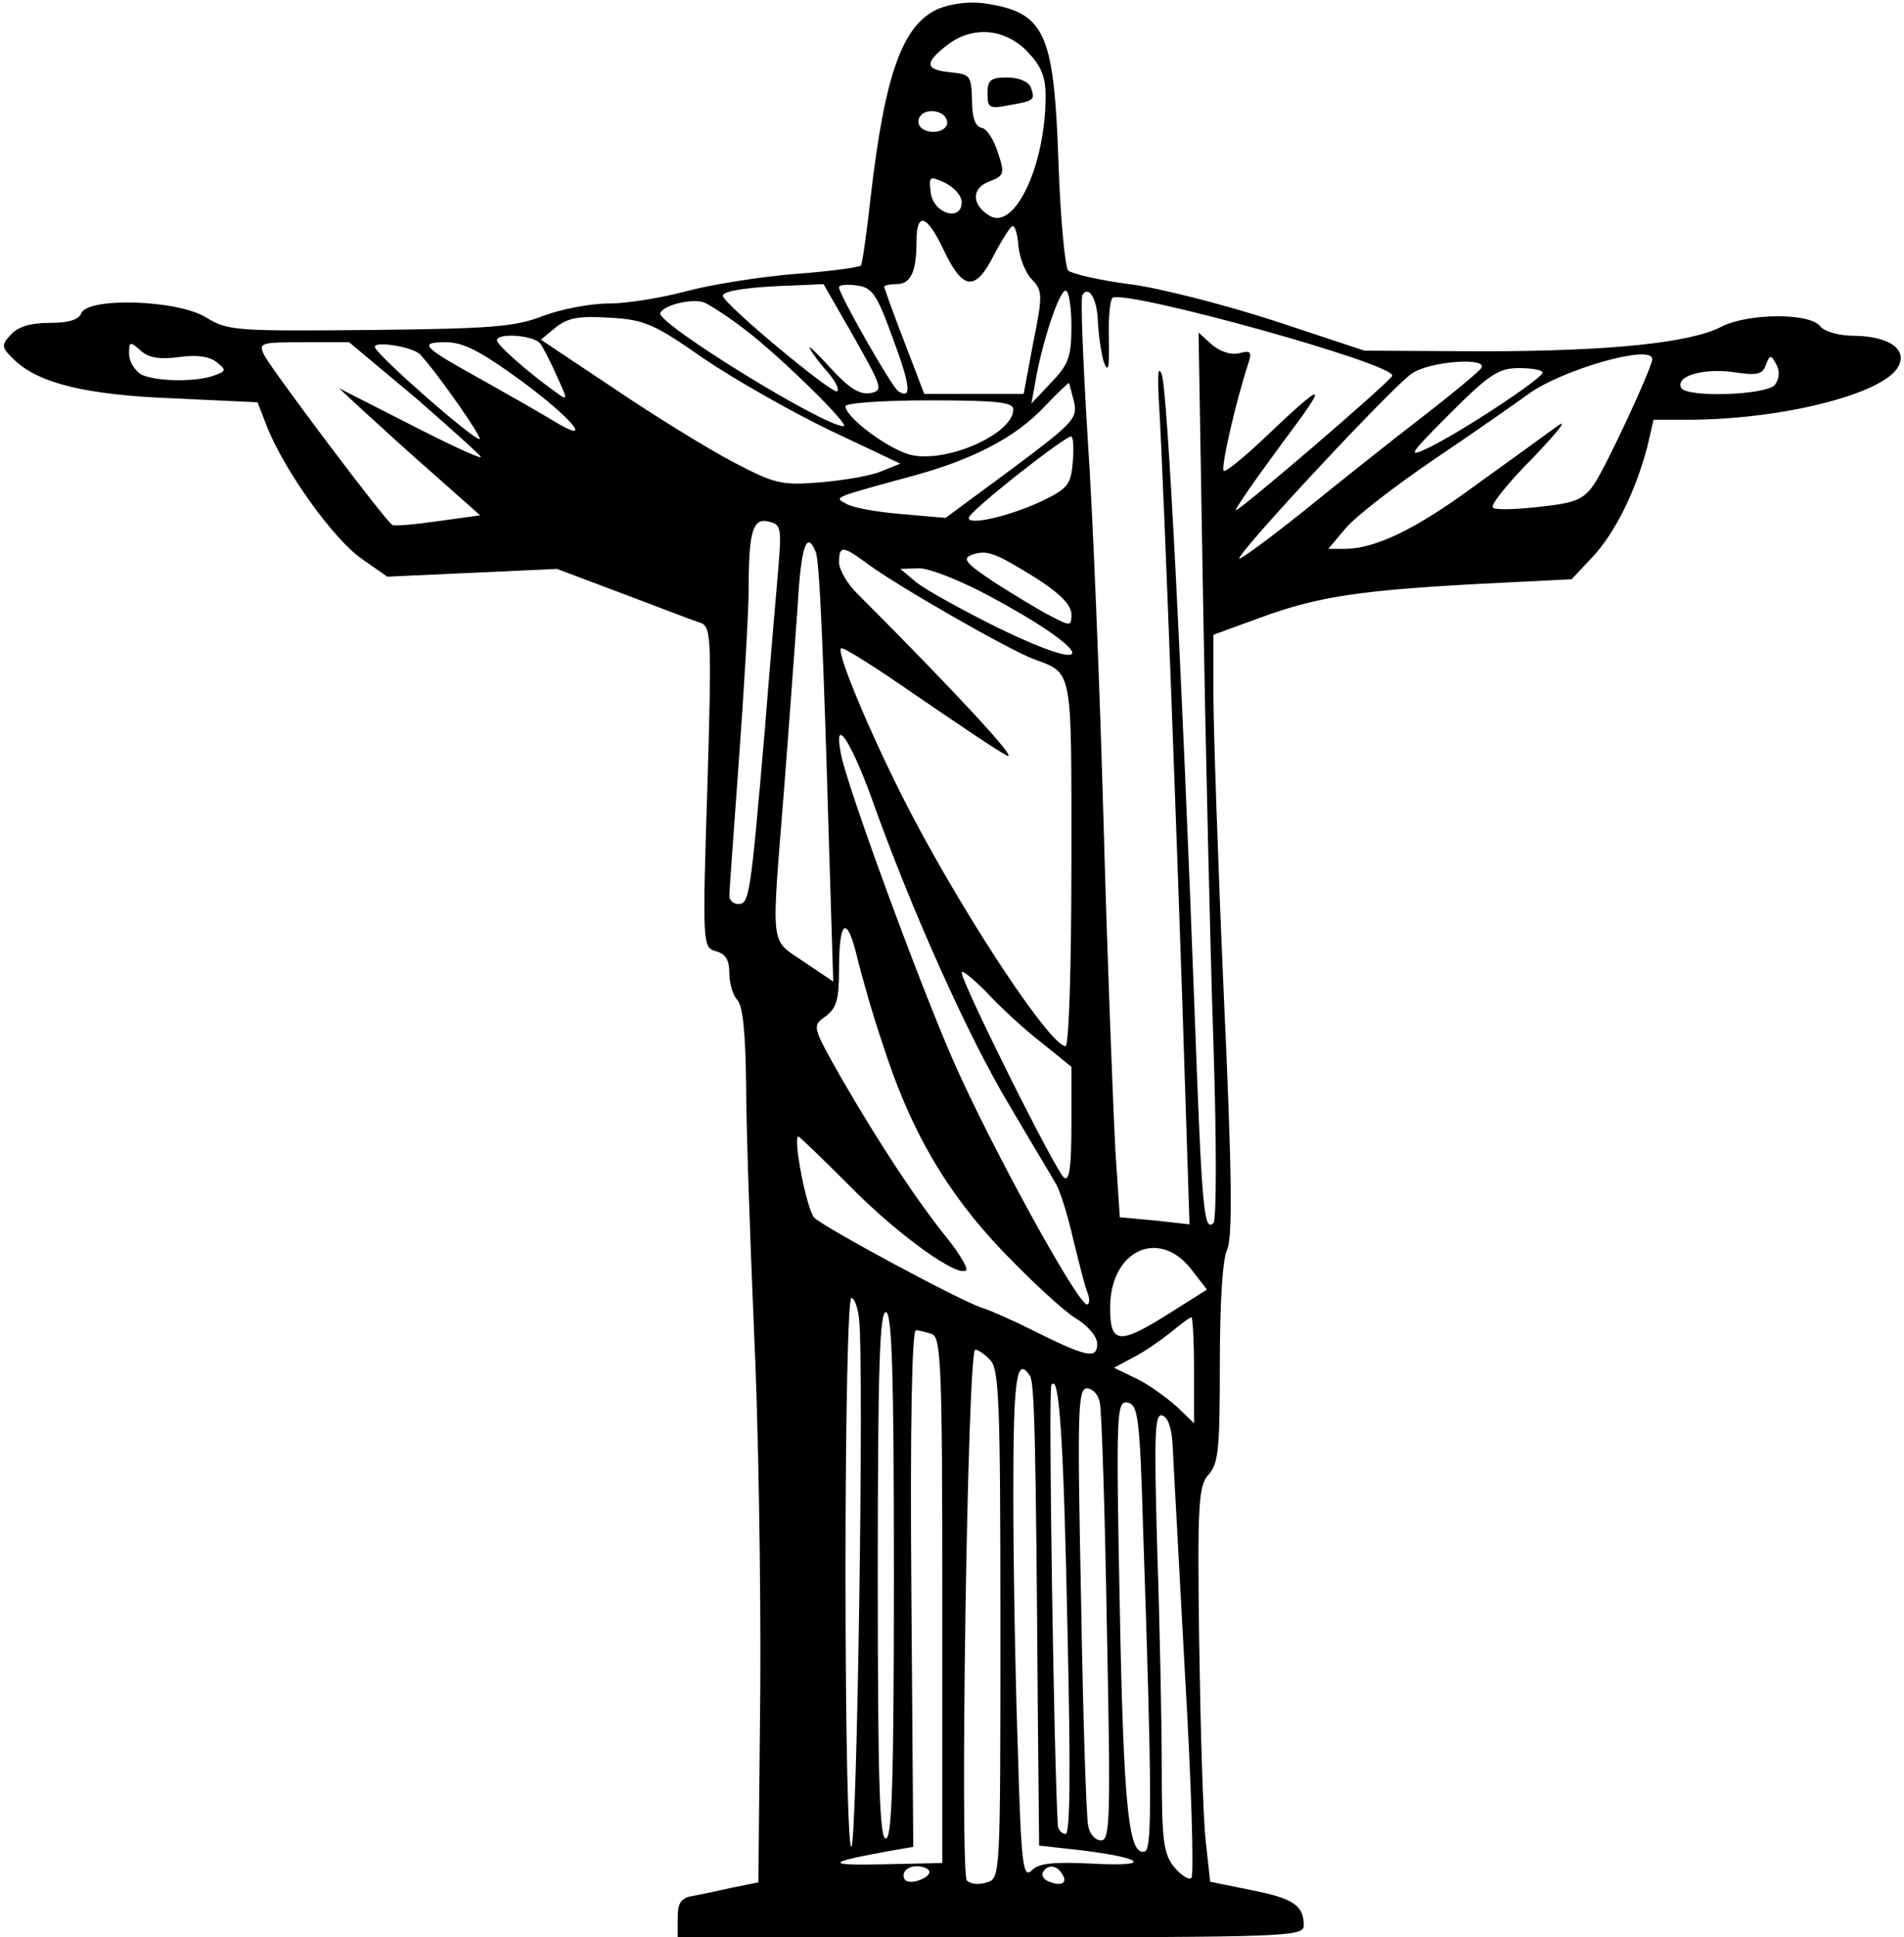 <?xml version="1.0" standalone="no"?>
<!DOCTYPE svg PUBLIC "-//W3C//DTD SVG 20010904//EN"
 "http://www.w3.org/TR/2001/REC-SVG-20010904/DTD/svg10.dtd">
<svg version="1.0" xmlns="http://www.w3.org/2000/svg"
 width="295pt" height="300pt" viewBox="0 0 295 300"
 preserveAspectRatio="xMidYMid meet">

<g transform="translate(0,300) scale(0.1,-0.1)"
fill="#000000" stroke="none">
<path d="M1453 2986 c-55 -25 -82 -101 -104 -291 -6 -55 -13 -103 -15 -106 -2
-3 -47 -9 -99 -13 -53 -4 -129 -16 -168 -26 -40 -11 -95 -20 -124 -20 -29 0
-74 -9 -101 -19 -43 -17 -79 -20 -268 -22 -209 -2 -221 -1 -254 19 -44 28
-184 32 -194 7 -4 -10 -19 -15 -49 -15 -30 0 -49 -6 -60 -18 -16 -17 -15 -20
7 -41 38 -35 111 -53 248 -58 l127 -6 16 -41 c28 -68 102 -171 145 -201 l40
-28 132 6 131 6 101 -38 c56 -21 110 -42 120 -45 18 -6 19 -17 12 -255 -8
-246 -7 -248 13 -254 15 -4 21 -13 21 -34 0 -16 6 -35 12 -41 9 -9 13 -51 14
-130 0 -64 6 -234 12 -377 7 -143 11 -395 10 -560 l-3 -300 -40 -8 c-22 -5
-50 -11 -62 -13 -18 -3 -23 -11 -23 -34 l0 -30 485 0 c455 0 485 1 485 18 0
31 -15 42 -81 55 l-64 13 -7 64 c-4 36 -8 174 -10 306 -3 219 -1 244 15 261
15 17 17 41 17 171 0 91 4 161 11 176 9 19 8 117 -5 398 -9 205 -16 414 -16
464 l0 91 74 27 c87 32 153 42 341 52 l140 7 32 34 c35 37 67 102 85 170 l10
43 52 0 c147 0 304 40 327 82 15 27 -14 47 -67 48 -24 0 -47 6 -54 15 -17 21
-112 20 -153 -1 -48 -25 -174 -38 -372 -38 l-181 1 -139 46 c-77 25 -178 51
-225 57 -47 6 -89 16 -95 21 -5 6 -12 81 -15 167 -7 204 -21 233 -116 247 -24
3 -52 -1 -71 -9z m138 -65 c22 -23 29 -39 29 -70 0 -107 -48 -209 -87 -185
-28 17 -28 43 0 53 23 9 24 12 13 45 -6 19 -17 37 -25 38 -10 2 -15 16 -15 43
-1 38 -3 40 -33 43 -40 4 -41 14 -7 41 39 31 89 28 125 -8z m-124 -107 c5 -15
-20 -24 -37 -14 -7 4 -9 13 -5 19 8 14 37 11 42 -5z m23 -127 c0 -31 -44 -18
-48 15 -3 25 -2 26 22 15 14 -7 26 -20 26 -30z m-28 -74 c30 -63 49 -65 78 -8
13 25 26 45 29 45 4 0 8 -15 9 -32 2 -18 11 -41 21 -51 16 -17 17 -23 2 -97
l-15 -80 -77 0 -77 0 -31 81 c-17 44 -31 83 -31 85 0 2 9 4 19 4 22 0 31 19
31 66 0 47 16 42 42 -13z m-139 -135 c45 -80 46 -83 24 -87 -16 -2 -33 9 -61
40 -22 24 -36 37 -31 29 4 -8 17 -25 28 -37 11 -13 18 -26 14 -29 -6 -6 -177
136 -177 148 0 8 43 14 111 16 l45 2 47 -82z m60 -1 c28 -75 30 -96 9 -83 -10
6 -92 150 -92 161 0 4 12 5 27 3 24 -3 31 -12 56 -81z m277 18 c0 -47 -4 -59
-31 -87 l-31 -33 6 33 c10 60 37 142 47 142 5 0 9 -25 9 -55z m41 7 c1 -20 5
-48 9 -62 7 -19 9 -10 8 35 -1 33 2 62 6 64 23 12 440 -103 433 -121 -3 -9
-235 -208 -242 -208 -3 0 29 46 71 103 76 101 70 101 -33 3 -29 -27 -55 -48
-57 -45 -5 4 19 108 38 166 6 18 4 21 -14 16 -12 -3 -29 2 -42 13 l-21 19 7
-415 c4 -228 11 -536 16 -685 5 -152 5 -274 0 -279 -15 -15 -18 26 -29 324
-20 535 -42 965 -51 990 -6 16 -7 -1 -4 -50 6 -92 31 -758 40 -1050 l7 -216
-54 6 -54 5 -7 105 c-3 58 -12 283 -18 500 -6 217 -17 490 -25 605 -7 116 -11
213 -8 218 10 16 23 -6 24 -41z m-546 -13 c54 -41 164 -149 152 -149 -31 0
-289 159 -284 175 4 12 47 23 67 17 8 -3 38 -22 65 -43z m-65 -44 c47 -32 135
-82 195 -111 l110 -52 -30 -12 c-16 -7 -59 -14 -95 -17 -60 -5 -70 -2 -135 32
-38 20 -121 71 -183 113 l-114 76 23 19 c19 15 36 18 84 15 54 -3 69 -10 145
-63z m-253 23 c5 -7 17 -30 26 -51 17 -37 17 -38 -1 -25 -46 33 -92 74 -92 81
0 12 57 8 67 -5z m-560 -21 c28 4 48 1 59 -8 15 -12 14 -14 -3 -20 -27 -11
-92 -10 -114 1 -10 6 -19 20 -19 32 0 19 1 20 18 5 12 -11 29 -14 59 -10z
m368 -64 c56 -49 102 -90 100 -91 -2 -2 -52 21 -112 52 l-108 55 40 -37 c22
-20 71 -65 109 -98 l70 -62 -65 -9 c-35 -5 -67 -8 -71 -6 -10 5 -183 235 -198
262 -10 20 -8 21 60 21 l71 0 104 -87z m6 68 c28 -30 98 -131 92 -131 -11 0
-157 128 -162 142 -4 11 59 1 70 -11z m157 -41 c80 -59 114 -101 50 -62 -18
11 -67 39 -108 62 -96 53 -103 60 -59 60 27 0 54 -14 117 -60z m1752 34 c0
-13 -73 -170 -91 -195 -16 -23 -29 -28 -85 -34 -36 -4 -68 -5 -71 -1 -4 4 24
39 63 78 42 44 55 62 34 46 -19 -14 -76 -55 -126 -91 -91 -67 -154 -97 -201
-97 l-25 0 27 32 c15 18 77 66 139 108 61 41 125 86 143 99 51 38 193 79 193
55z m190 -40 c-14 -16 -135 -20 -145 -5 -10 18 32 31 79 25 38 -6 47 -4 52 11
6 16 8 16 16 1 6 -11 5 -22 -2 -32z m-455 26 c-3 -5 -45 -40 -93 -77 -48 -37
-131 -103 -184 -146 -54 -43 -98 -75 -98 -72 0 12 241 270 268 287 29 19 118
25 107 8z m95 -7 c0 -9 -129 -94 -180 -118 -30 -14 -25 -7 36 54 62 62 76 71
108 71 20 0 36 -3 36 -7z m-726 -45 c6 -26 -1 -33 -96 -104 l-103 -76 -69 6
c-37 3 -76 10 -85 16 -19 10 -21 9 92 40 100 26 169 61 215 110 20 21 37 37
38 37 1 -1 4 -14 8 -29z m-94 -12 c0 -37 -99 -82 -156 -71 -33 6 -104 58 -104
76 0 5 59 9 130 9 106 0 130 -3 130 -14z m92 -83 c-3 -34 -8 -40 -50 -60 -50
-23 -112 -37 -111 -25 0 10 153 130 159 126 3 -1 4 -20 2 -41z m-456 -162 c-3
-36 -13 -149 -21 -251 -22 -256 -24 -270 -41 -270 -8 0 -14 6 -14 13 0 6 7
102 15 212 8 110 15 229 15 265 0 89 7 109 32 102 18 -4 19 -11 14 -71z m58
24 c6 -16 12 -159 21 -472 l6 -193 -46 31 c-53 36 -50 16 -30 269 8 102 17
229 21 283 5 91 14 117 28 82z m80 -18 c44 -33 215 -131 256 -147 63 -24 60
-8 60 -316 0 -165 -4 -284 -9 -284 -23 0 -148 188 -234 350 -58 109 -122 259
-114 266 3 3 56 -31 118 -74 63 -43 125 -85 139 -92 21 -10 -84 103 -230 249
-17 16 -30 39 -30 50 0 27 6 26 44 -2z m264 -24 c34 -22 52 -40 52 -54 0 -19
-1 -19 -32 -3 -18 9 -57 33 -87 52 -45 30 -51 37 -35 43 24 8 36 3 102 -38z
m-77 -25 c163 -87 178 -129 17 -51 -57 28 -114 60 -128 71 l-25 21 29 1 c16 0
64 -19 107 -42z m-182 -310 c62 -175 151 -373 214 -478 34 -58 68 -114 74
-125 6 -11 18 -49 26 -85 9 -36 18 -73 22 -82 4 -10 3 -18 -1 -18 -15 1 -153
253 -209 382 -55 127 -162 419 -172 470 -12 61 14 23 46 -64z m18 -383 c43
-135 99 -231 187 -323 43 -45 94 -92 112 -103 20 -12 34 -29 34 -40 0 -24 -16
-21 -100 21 -30 15 -66 31 -79 35 -32 10 -242 123 -259 139 -12 11 -34 126
-25 126 2 0 38 -35 81 -78 73 -74 166 -141 179 -129 3 3 -10 25 -29 49 -47 58
-105 146 -163 246 -47 83 -47 83 -26 98 17 13 21 25 21 73 0 77 12 85 28 19 7
-29 24 -89 39 -133z m246 1 l47 -38 0 -90 c0 -64 -3 -87 -11 -82 -12 7 -159
302 -159 318 0 5 17 -9 38 -30 20 -22 58 -57 85 -78z m233 -352 l24 -31 -57
-36 c-79 -50 -93 -49 -93 8 0 89 76 124 126 59z m-515 -76 c8 -71 -3 -818 -12
-818 -5 0 -9 173 -9 425 0 242 4 425 9 425 5 0 10 -15 12 -32z m54 -398 c0
-314 -3 -404 -12 -407 -10 -4 -13 82 -13 407 0 325 3 411 13 408 9 -4 12 -94
12 -408z m465 318 l0 -82 -27 26 c-16 14 -43 34 -62 43 l-35 17 30 16 c16 8
42 26 57 38 16 13 30 24 33 24 2 0 4 -37 4 -82z m-406 56 c14 -5 16 -51 16
-413 l0 -406 -93 -2 c-90 -2 -87 3 13 21 l35 6 -3 400 c-2 248 1 400 7 400 5
0 16 -3 25 -6z m90 -40 c14 -13 16 -65 16 -409 0 -391 0 -394 -21 -400 -12 -4
-25 -3 -31 3 -11 11 1 822 13 822 4 0 15 -7 23 -16z m62 -25 c7 -11 9 -108 12
-521 l2 -206 63 -7 c100 -12 114 -26 21 -21 -62 3 -85 1 -96 -11 -13 -12 -16
11 -21 189 -4 112 -7 290 -7 396 0 178 5 214 26 181z m58 -396 c5 -220 4 -313
-3 -313 -6 0 -11 6 -12 13 -6 98 -15 675 -10 682 12 21 19 -81 25 -382z m50
355 c3 -13 8 -170 11 -350 6 -294 5 -328 -9 -328 -9 0 -18 10 -20 23 -3 12 -8
169 -11 350 -6 292 -5 327 9 327 9 0 18 -10 20 -22z m67 -193 c14 -412 14
-498 3 -502 -25 -8 -33 63 -39 375 -6 308 -5 323 12 320 16 -3 19 -21 24 -193z
m46 124 c1 -24 10 -182 19 -352 10 -169 14 -310 10 -315 -4 -4 -16 4 -27 17
-16 20 -19 40 -19 150 0 70 -3 224 -7 341 -5 181 -4 212 8 208 9 -3 15 -21 16
-49z m-377 -658 c0 -5 -9 -11 -20 -14 -13 -3 -20 0 -20 9 0 8 9 14 20 14 11 0
20 -4 20 -9z m205 -2 c10 -14 1 -21 -19 -13 -9 3 -13 10 -10 15 7 12 21 11 29
-2z"/>
<path d="M1530 2855 c0 -22 3 -24 33 -18 40 7 41 8 34 28 -4 9 -19 15 -37 15
-25 0 -30 -4 -30 -25z"/>
</g>
</svg>
